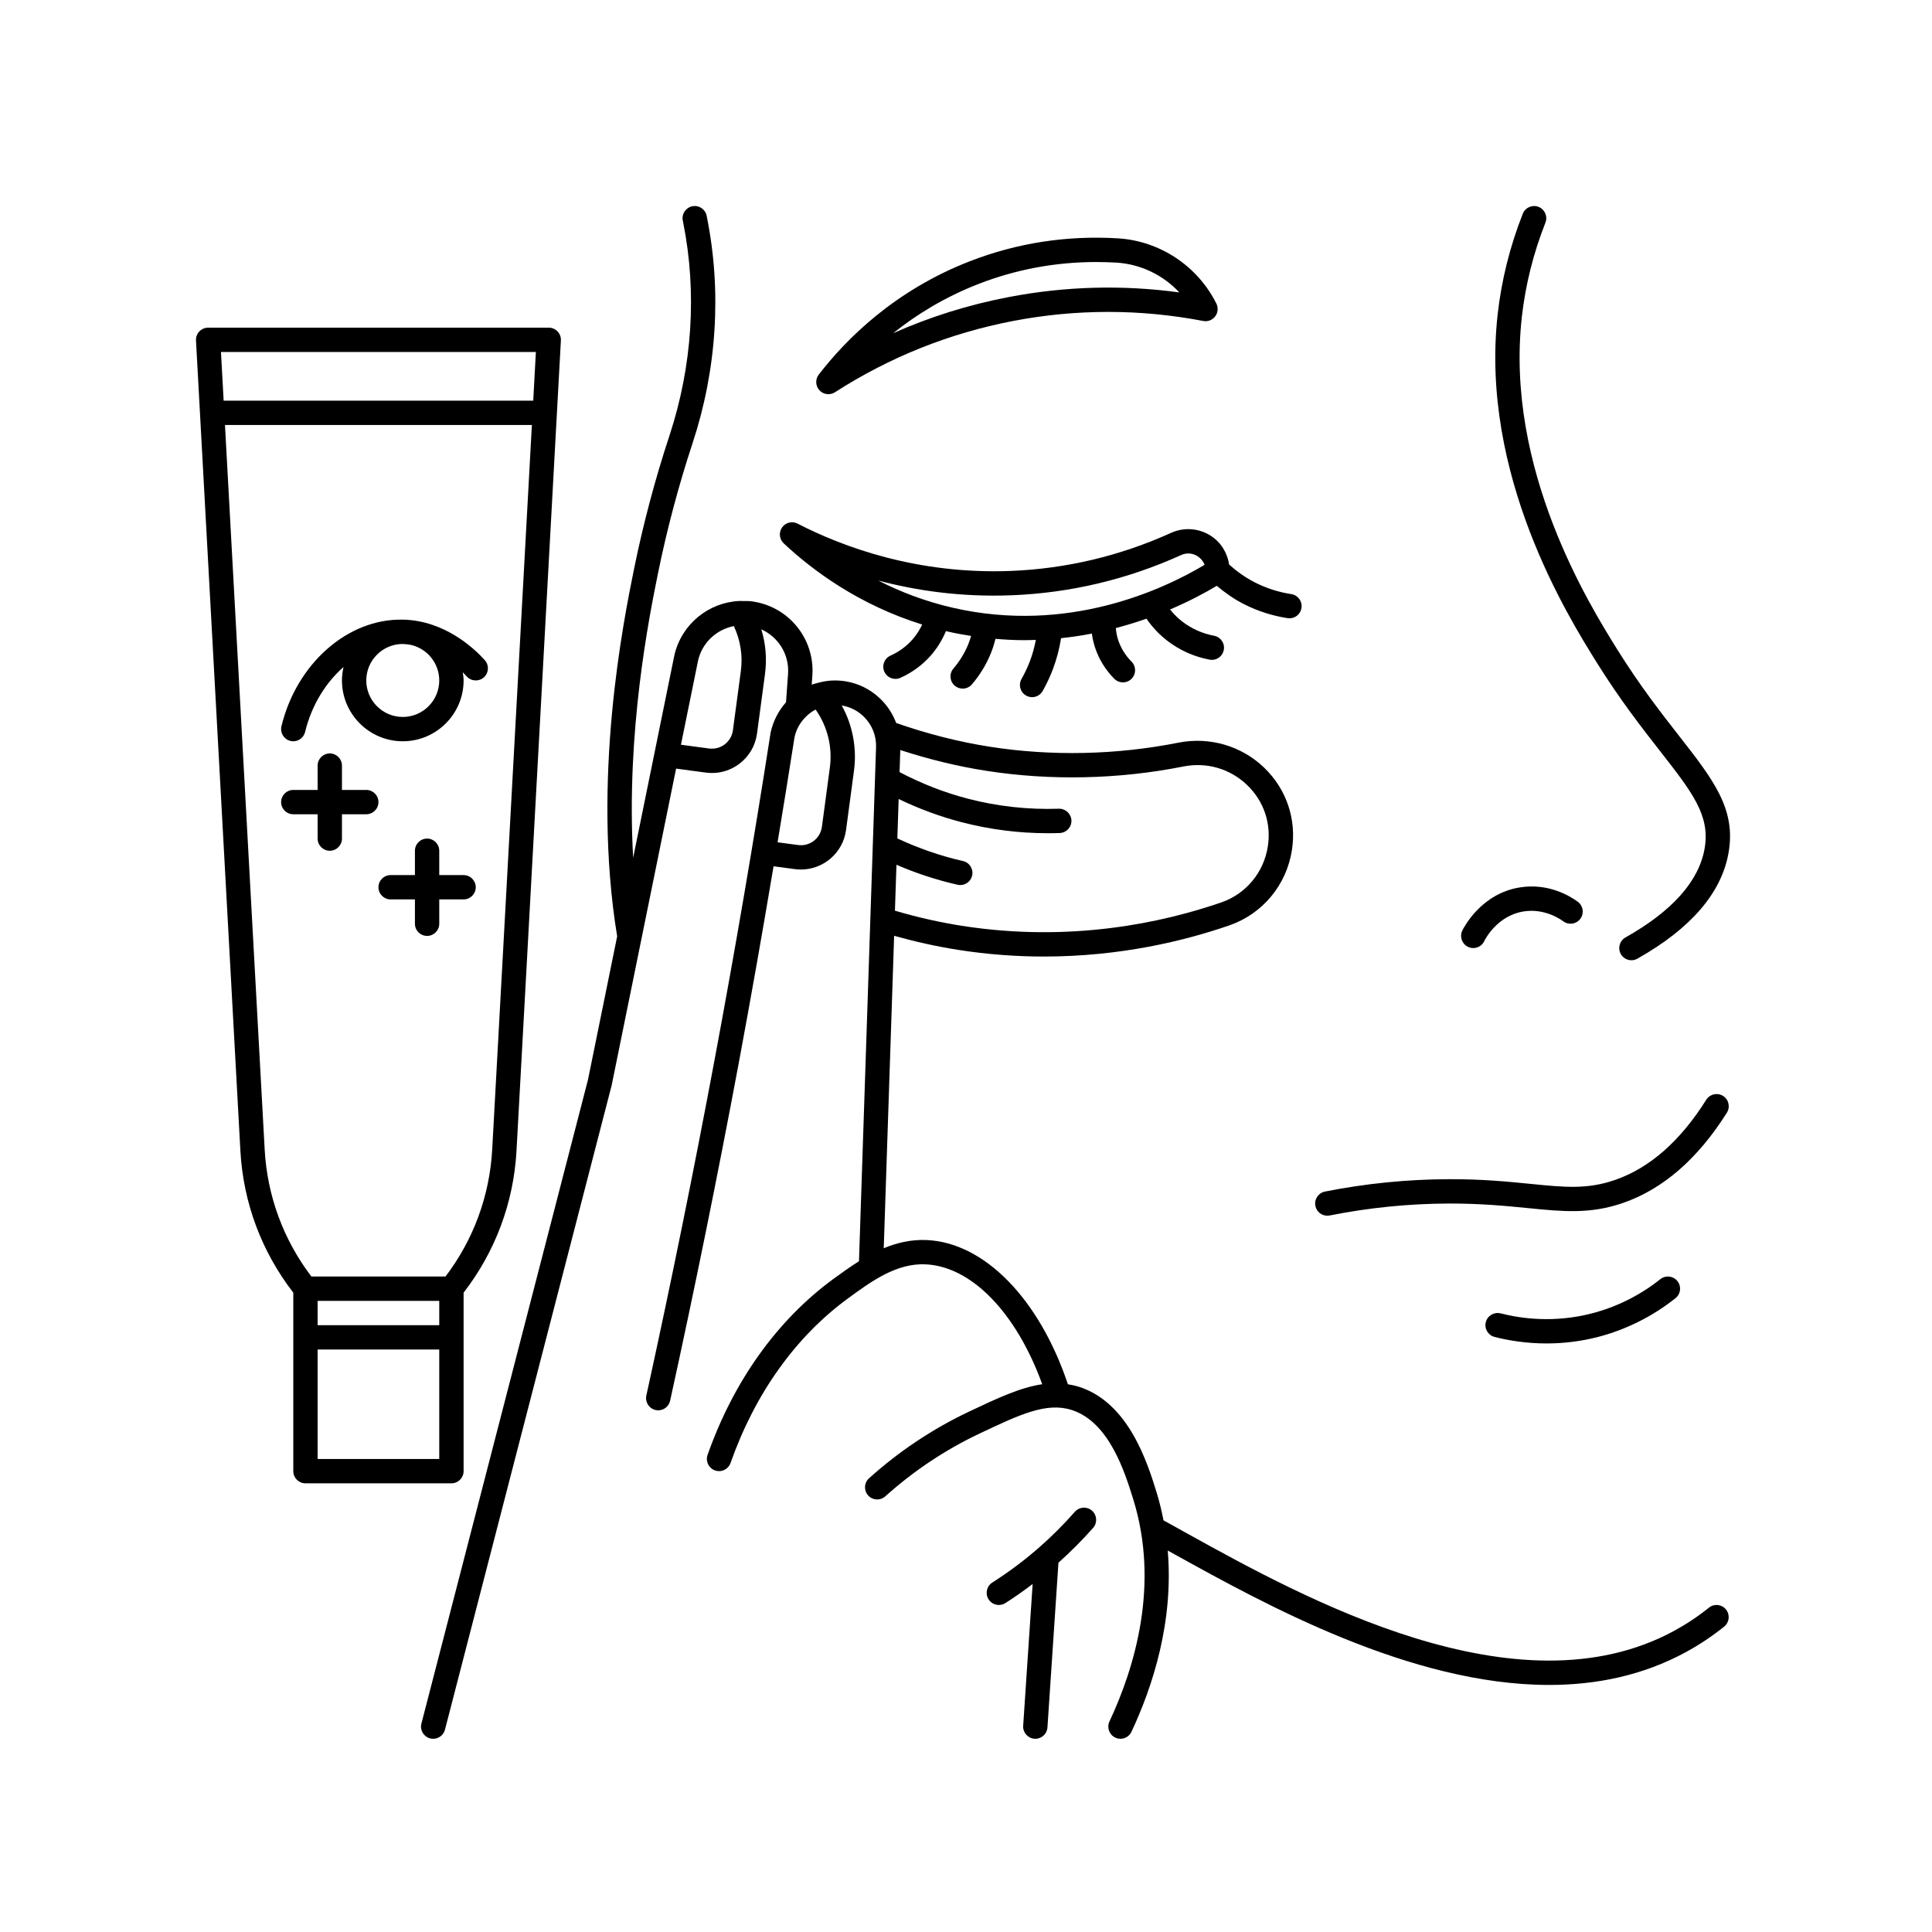 <svg xmlns="http://www.w3.org/2000/svg" xmlns:xlink="http://www.w3.org/1999/xlink" width="400" zoomAndPan="magnify" viewBox="0 0 300 300" height="400" preserveAspectRatio="xMidYMid meet" version="1.0"><defs><clipPath id="24de8aed11"><path d="M 232 31.801 L 269 31.801 L 269 150 L 232 150 Z M 232 31.801 " clip-rule="nonzero"/></clipPath><clipPath id="d24ad0b0fb"><path d="M 65 31.801 L 269 31.801 L 269 270 L 65 270 Z M 65 31.801 " clip-rule="nonzero"/></clipPath></defs><g clip-path="url(#24de8aed11)"><path fill="currentColor" d="M 257.73 116.57 C 262.801 123.059 265.594 126.633 264.688 131.777 C 263.797 136.84 259.664 141.48 252.398 145.57 C 251.492 146.082 251.168 147.234 251.68 148.145 C 252.027 148.758 252.664 149.105 253.328 149.105 C 253.641 149.105 253.961 149.027 254.25 148.863 C 262.547 144.191 267.309 138.664 268.406 132.434 C 269.605 125.637 266.066 121.102 260.707 114.246 C 258.004 110.785 254.641 106.48 251.148 100.883 C 246.824 93.945 233.66 72.828 236.312 49.203 C 236.867 44.25 238.098 39.328 239.973 34.574 C 240.355 33.602 239.875 32.508 238.906 32.121 C 237.941 31.742 236.84 32.219 236.457 33.188 C 234.461 38.25 233.152 43.5 232.559 48.781 C 229.762 73.715 243.449 95.668 247.945 102.883 C 251.539 108.648 254.973 113.039 257.73 116.57 Z M 257.73 116.57 " fill-opacity="1" fill-rule="nonzero"/></g><path fill="currentColor" d="M 227.938 147.023 C 228.203 147.152 228.488 147.215 228.766 147.215 C 229.465 147.215 230.137 146.828 230.461 146.16 C 230.66 145.754 232.531 142.164 236.613 141.523 C 239.711 141.047 242.098 142.586 242.762 143.07 C 243.605 143.688 244.781 143.504 245.398 142.664 C 246.016 141.824 245.836 140.645 244.996 140.023 C 243.77 139.125 240.441 137.094 236.031 137.793 C 230.059 138.727 227.359 143.906 227.07 144.492 C 226.613 145.434 227 146.562 227.938 147.023 Z M 227.938 147.023 " fill-opacity="1" fill-rule="nonzero"/><path fill="currentColor" d="M 45.098 115.051 C 45.246 115.09 45.395 115.105 45.543 115.105 C 46.391 115.105 47.168 114.523 47.375 113.66 C 48.379 109.523 50.559 106.012 53.344 103.578 C 53.191 104.25 53.098 104.941 53.098 105.66 C 53.098 110.867 57.336 115.105 62.543 115.105 C 67.75 115.105 71.988 110.867 71.988 105.66 C 71.988 105.227 71.914 104.809 71.859 104.391 C 72.098 104.629 72.305 104.848 72.473 105.035 C 73.168 105.812 74.367 105.871 75.141 105.176 C 75.914 104.477 75.977 103.281 75.277 102.508 C 73.621 100.668 69.066 96.371 62.586 96.215 C 62.574 96.215 62.566 96.215 62.559 96.215 C 62.551 96.215 62.547 96.215 62.539 96.215 C 62.531 96.215 62.52 96.219 62.512 96.219 C 54.035 96.039 46.07 103.004 43.703 112.77 C 43.461 113.785 44.082 114.805 45.098 115.051 Z M 68.207 105.66 C 68.207 108.785 65.668 111.328 62.543 111.328 C 59.418 111.328 56.875 108.785 56.875 105.66 C 56.875 102.539 59.41 100.004 62.523 99.996 C 62.938 100.004 63.328 100.066 63.723 100.121 C 66.281 100.664 68.207 102.938 68.207 105.66 Z M 68.207 105.66 " fill-opacity="1" fill-rule="nonzero"/><path fill="currentColor" d="M 71.988 135.883 L 68.207 135.883 L 68.207 132.105 C 68.207 131.062 67.363 130.215 66.32 130.215 C 65.273 130.215 64.43 131.062 64.43 132.105 L 64.43 135.883 L 60.652 135.883 C 59.609 135.883 58.766 136.73 58.766 137.77 C 58.766 138.812 59.609 139.66 60.652 139.66 L 64.43 139.66 L 64.43 143.438 C 64.43 144.48 65.273 145.328 66.32 145.328 C 67.363 145.328 68.207 144.48 68.207 143.438 L 68.207 139.66 L 71.988 139.66 C 73.031 139.66 73.875 138.812 73.875 137.77 C 73.875 136.73 73.031 135.883 71.988 135.883 Z M 71.988 135.883 " fill-opacity="1" fill-rule="nonzero"/><path fill="currentColor" d="M 49.32 130.215 C 49.32 131.258 50.164 132.105 51.207 132.105 C 52.254 132.105 53.098 131.258 53.098 130.215 L 53.098 126.438 L 56.875 126.438 C 57.918 126.438 58.766 125.59 58.766 124.547 C 58.766 123.508 57.918 122.66 56.875 122.66 L 53.098 122.66 L 53.098 118.883 C 53.098 117.84 52.254 116.992 51.207 116.992 C 50.164 116.992 49.32 117.84 49.32 118.883 L 49.32 122.66 L 45.543 122.66 C 44.496 122.66 43.652 123.508 43.652 124.547 C 43.652 125.59 44.496 126.438 45.543 126.438 L 49.32 126.438 Z M 49.32 130.215 " fill-opacity="1" fill-rule="nonzero"/><path fill="currentColor" d="M 71.988 228.441 L 71.988 200.727 C 76.91 194.352 79.758 186.75 80.203 178.688 L 87.094 52.871 C 87.125 52.355 86.938 51.848 86.582 51.473 C 86.227 51.094 85.73 50.879 85.211 50.879 L 32.32 50.879 C 31.801 50.879 31.305 51.094 30.945 51.473 C 30.59 51.848 30.402 52.355 30.434 52.871 L 37.328 178.688 C 37.77 186.754 40.617 194.352 45.543 200.727 L 45.543 228.441 C 45.543 229.484 46.387 230.328 47.43 230.328 L 70.098 230.328 C 71.141 230.328 71.988 229.484 71.988 228.441 Z M 49.32 201.996 L 68.207 201.996 L 68.207 205.773 L 49.32 205.773 Z M 83.211 54.656 L 82.801 62.215 L 34.727 62.215 L 34.312 54.656 Z M 34.934 65.992 L 82.59 65.992 L 76.43 178.48 C 76.031 185.688 73.527 192.492 69.176 198.219 L 48.352 198.219 C 44 192.492 41.492 185.688 41.098 178.48 Z M 49.32 226.551 L 49.32 209.551 L 68.207 209.551 L 68.207 226.551 Z M 49.32 226.551 " fill-opacity="1" fill-rule="nonzero"/><g clip-path="url(#d24ad0b0fb)"><path fill="currentColor" d="M 265.363 249.637 C 263.68 250.992 261.863 252.199 259.977 253.227 C 235.586 266.488 202.254 248.035 184.348 238.121 L 180.668 236.078 C 180.379 234.613 180.031 233.137 179.57 231.652 C 178.172 227.156 175.262 217.809 167.57 215.352 C 166.984 215.164 166.402 215.043 165.824 214.949 C 161.375 201.676 152.84 192.922 143.844 192.551 C 141.438 192.457 139.254 192.984 137.227 193.824 L 138.84 145.309 C 142.137 146.234 145.469 146.977 148.793 147.496 C 153.438 148.223 157.891 148.531 162.113 148.531 C 173.969 148.531 183.941 146.098 190.902 143.688 C 196.039 141.91 199.758 137.445 200.605 132.031 C 201.355 127.227 199.777 122.543 196.277 119.184 C 192.766 115.809 187.789 114.363 182.965 115.324 C 173.379 117.23 163.27 117.449 153.727 115.957 C 148.836 115.191 143.941 113.941 139.156 112.262 C 138.664 110.957 137.918 109.75 136.906 108.719 C 134.977 106.746 132.391 105.66 129.629 105.66 C 128.66 105.66 127.734 105.824 126.844 106.078 C 126.758 106.098 126.672 106.109 126.59 106.145 C 126.406 106.199 126.219 106.25 126.039 106.32 L 126.141 104.934 C 126.562 99.109 122.348 94.023 116.547 93.355 C 116.105 93.309 115.676 93.328 115.242 93.332 C 115.086 93.316 114.934 93.297 114.777 93.32 C 110.016 93.559 105.871 96.879 104.727 101.695 L 98.316 133.191 C 97.199 113.625 100.82 95.684 102.172 89.035 C 103.551 82.246 105.352 75.457 107.531 68.852 C 111.305 57.41 112.082 45.289 109.785 33.801 L 109.73 33.512 C 109.527 32.488 108.531 31.82 107.512 32.027 C 106.488 32.23 105.82 33.223 106.023 34.246 L 106.082 34.539 C 108.25 45.395 107.512 56.848 103.945 67.668 C 101.719 74.414 99.879 81.352 98.465 88.293 C 96.82 96.402 91.836 120.992 95.832 145.398 L 91.297 167.68 L 65.438 267.633 C 65.172 268.645 65.781 269.676 66.793 269.938 C 66.949 269.977 67.109 269.996 67.266 269.996 C 68.105 269.996 68.875 269.434 69.094 268.582 L 94.977 168.531 L 99.586 145.883 L 104.984 119.348 L 109.605 119.969 C 109.926 120.008 110.242 120.031 110.559 120.031 C 112.098 120.031 113.59 119.531 114.832 118.582 C 116.336 117.434 117.301 115.773 117.551 113.902 L 118.785 104.695 C 119.102 102.316 118.902 99.957 118.219 97.723 C 120.855 98.914 122.59 101.617 122.367 104.66 L 122.051 109.047 C 120.91 110.332 120.07 111.922 119.664 113.738 C 117.043 130.586 114.117 147.684 110.961 164.555 C 107.711 181.922 104.148 199.469 100.363 216.699 C 100.141 217.719 100.785 218.727 101.805 218.949 C 101.941 218.98 102.078 218.992 102.211 218.992 C 103.078 218.992 103.859 218.395 104.055 217.508 C 107.848 200.238 111.422 182.656 114.68 165.246 C 116.586 155.039 118.398 144.754 120.117 134.516 L 123.426 134.957 C 123.742 135 124.059 135.02 124.371 135.02 C 127.855 135.02 130.895 132.438 131.371 128.895 L 132.605 119.688 C 133.078 116.16 132.395 112.605 130.703 109.543 C 132.027 109.766 133.246 110.379 134.207 111.359 C 135.422 112.598 136.07 114.238 136.035 115.949 L 133.383 195.844 C 132 196.715 130.684 197.66 129.426 198.578 C 120.688 204.977 113.926 214.43 109.871 225.918 C 109.523 226.902 110.043 227.98 111.023 228.328 C 111.23 228.402 111.445 228.438 111.652 228.438 C 112.43 228.438 113.16 227.953 113.434 227.18 C 117.234 216.406 123.535 207.574 131.656 201.629 C 135.344 198.926 139.195 196.137 143.684 196.324 C 150.848 196.621 157.816 203.844 161.836 214.941 C 158.426 215.445 154.852 217.121 150.512 219.176 C 144.855 221.852 139.617 225.34 134.941 229.547 C 134.168 230.242 134.105 231.438 134.805 232.211 C 135.5 232.988 136.691 233.051 137.469 232.352 C 141.875 228.391 146.805 225.105 152.129 222.59 C 158.367 219.637 162.492 217.688 166.418 218.945 C 172.234 220.805 174.656 228.59 175.961 232.777 C 180.082 246.027 176.23 258.867 172.277 267.305 C 171.836 268.246 172.238 269.371 173.184 269.816 C 173.445 269.938 173.715 269.996 173.984 269.996 C 174.695 269.996 175.375 269.594 175.695 268.906 C 179.027 261.801 182.262 251.742 181.324 240.766 L 182.516 241.426 C 196.336 249.074 219.027 261.637 240.543 261.637 C 247.891 261.637 255.105 260.172 261.777 256.543 C 263.863 255.41 265.867 254.074 267.727 252.578 C 268.539 251.926 268.668 250.734 268.012 249.922 C 267.367 249.109 266.172 248.98 265.363 249.637 Z M 115.039 104.195 L 113.805 113.402 C 113.688 114.273 113.238 115.047 112.539 115.582 C 111.84 116.113 110.977 116.34 110.105 116.227 L 105.738 115.641 L 108.41 102.512 C 109.066 99.75 111.289 97.738 113.953 97.219 C 114.965 99.398 115.363 101.777 115.039 104.195 Z M 128.859 119.188 L 127.625 128.395 C 127.383 130.191 125.738 131.465 123.926 131.215 L 120.742 130.789 C 121.648 125.316 122.535 119.859 123.379 114.441 C 123.656 113.203 124.285 112.137 125.129 111.301 C 125.133 111.293 125.141 111.289 125.145 111.285 C 125.59 110.844 126.09 110.469 126.648 110.18 C 128.484 112.781 129.289 115.996 128.859 119.188 Z M 183.699 119.031 C 187.359 118.297 190.992 119.348 193.66 121.906 C 196.258 124.402 197.426 127.879 196.867 131.445 C 196.234 135.477 193.477 138.801 189.664 140.117 C 180.629 143.242 166.305 146.41 149.371 143.762 C 145.898 143.219 142.41 142.422 138.965 141.414 L 139.203 134.281 C 142.262 135.602 145.441 136.648 148.691 137.383 C 148.832 137.418 148.973 137.43 149.113 137.43 C 149.977 137.43 150.754 136.836 150.953 135.961 C 151.184 134.941 150.547 133.93 149.527 133.699 C 146.016 132.906 142.598 131.711 139.34 130.188 L 139.543 124.066 C 142.672 125.578 145.941 126.789 149.297 127.664 C 153.68 128.805 158.188 129.383 162.723 129.383 C 163.328 129.383 163.938 129.375 164.547 129.352 C 165.59 129.316 166.406 128.445 166.371 127.398 C 166.332 126.355 165.441 125.551 164.418 125.578 C 159.629 125.742 154.867 125.215 150.25 124.008 C 146.586 123.055 143.043 121.656 139.684 119.891 L 139.797 116.465 C 144.195 117.895 148.664 118.992 153.141 119.691 C 163.109 121.246 173.68 121.02 183.699 119.031 Z M 183.699 119.031 " fill-opacity="1" fill-rule="nonzero"/></g><path fill="currentColor" d="M 206.102 188.773 C 206.219 188.773 206.344 188.762 206.469 188.738 C 212.562 187.523 218.793 186.902 224.996 186.883 C 229.938 186.871 233.879 187.258 237.273 187.594 C 242.672 188.133 246.934 188.559 252.055 186.781 C 258.246 184.629 263.66 179.918 268.148 172.777 C 268.703 171.895 268.438 170.727 267.555 170.172 C 266.672 169.617 265.504 169.887 264.949 170.766 C 260.934 177.16 256.176 181.348 250.816 183.211 C 246.48 184.719 242.973 184.363 237.652 183.832 C 234.34 183.504 230.293 183.086 224.988 183.105 C 218.543 183.121 212.066 183.77 205.734 185.027 C 204.711 185.234 204.047 186.227 204.254 187.25 C 204.43 188.152 205.215 188.773 206.102 188.773 Z M 206.102 188.773 " fill-opacity="1" fill-rule="nonzero"/><path fill="currentColor" d="M 257.812 198.629 C 254.699 201.117 251.023 202.953 247.188 203.941 C 241.367 205.445 236.266 204.77 233.012 203.941 C 232.004 203.684 230.973 204.293 230.715 205.305 C 230.457 206.316 231.07 207.344 232.082 207.602 C 234.172 208.133 236.938 208.609 240.145 208.609 C 242.586 208.609 245.281 208.336 248.133 207.602 C 252.48 206.477 256.641 204.398 260.172 201.578 C 260.988 200.93 261.121 199.738 260.469 198.926 C 259.816 198.113 258.629 197.98 257.812 198.629 Z M 257.812 198.629 " fill-opacity="1" fill-rule="nonzero"/><path fill="currentColor" d="M 143.199 96.98 C 142.797 97.828 142.293 98.625 141.672 99.32 C 140.742 100.371 139.566 101.227 138.273 101.805 C 137.32 102.23 136.895 103.344 137.32 104.301 C 137.633 105.004 138.324 105.418 139.047 105.418 C 139.305 105.418 139.562 105.367 139.812 105.254 C 141.59 104.461 143.211 103.281 144.496 101.832 C 145.5 100.699 146.301 99.391 146.887 97.992 C 146.969 98.012 147.039 98.039 147.121 98.055 C 148.359 98.34 149.582 98.562 150.789 98.75 C 150.668 99.168 150.535 99.586 150.371 99.992 C 149.812 101.379 149.031 102.66 148.047 103.809 C 147.371 104.602 147.461 105.793 148.254 106.473 C 148.609 106.777 149.047 106.926 149.484 106.926 C 150.012 106.926 150.543 106.703 150.918 106.27 C 152.168 104.809 153.16 103.172 153.875 101.402 C 154.164 100.688 154.391 99.949 154.586 99.199 C 156.094 99.328 157.586 99.406 159.039 99.406 C 159.652 99.406 160.25 99.383 160.848 99.363 C 160.625 100.469 160.344 101.562 159.945 102.617 C 159.574 103.586 159.129 104.535 158.621 105.434 C 158.105 106.34 158.422 107.492 159.332 108.008 C 159.625 108.172 159.945 108.254 160.262 108.254 C 160.922 108.254 161.559 107.91 161.906 107.297 C 162.508 106.23 163.039 105.109 163.473 103.961 C 164.07 102.395 164.5 100.762 164.762 99.094 C 166.41 98.922 168.008 98.684 169.543 98.383 C 169.645 99.121 169.809 99.848 170.043 100.562 C 170.641 102.371 171.672 104.047 173.035 105.406 C 173.402 105.773 173.887 105.961 174.371 105.961 C 174.852 105.961 175.336 105.773 175.703 105.406 C 176.441 104.668 176.441 103.473 175.703 102.734 C 174.762 101.789 174.043 100.633 173.629 99.379 C 173.43 98.777 173.324 98.156 173.266 97.527 C 174.938 97.086 176.527 96.598 178.02 96.07 C 178.91 97.363 179.984 98.504 181.23 99.473 C 183.145 100.961 185.426 101.984 187.828 102.43 C 187.945 102.453 188.062 102.465 188.176 102.465 C 189.07 102.465 189.863 101.828 190.031 100.922 C 190.223 99.895 189.547 98.91 188.52 98.719 C 186.707 98.379 184.988 97.609 183.547 96.488 C 182.848 95.945 182.238 95.32 181.688 94.641 C 184.66 93.371 187.113 92.059 188.941 90.965 C 190.25 92.059 191.645 93.047 193.168 93.816 C 195.297 94.895 197.578 95.629 199.945 95.988 C 200.043 96.004 200.137 96.012 200.23 96.012 C 201.148 96.012 201.953 95.344 202.094 94.406 C 202.254 93.375 201.547 92.414 200.516 92.254 C 198.543 91.953 196.645 91.344 194.871 90.445 C 193.414 89.707 192.082 88.754 190.863 87.668 C 190.582 85.848 189.59 84.215 188.012 83.199 C 186.156 82.004 183.848 81.832 181.836 82.746 C 173.918 86.332 165.531 88.32 156.91 88.656 C 142.469 89.211 130.961 84.969 123.848 81.309 C 123.012 80.875 121.984 81.129 121.441 81.898 C 120.898 82.668 121.008 83.719 121.691 84.367 C 126.168 88.57 133.371 93.918 143.199 96.98 Z M 157.062 92.434 C 166.172 92.082 175.035 89.98 183.398 86.191 C 184.25 85.805 185.188 85.871 185.973 86.379 C 186.48 86.707 186.848 87.168 187.043 87.707 C 180.605 91.555 165.828 98.473 147.965 94.375 C 143.621 93.379 139.758 91.875 136.379 90.148 C 142.336 91.727 149.293 92.738 157.062 92.434 Z M 157.062 92.434 " fill-opacity="1" fill-rule="nonzero"/><path fill="currentColor" d="M 166.902 234.75 C 165.195 236.695 163.344 238.543 161.41 240.242 C 159.121 242.25 156.656 244.102 154.086 245.734 C 153.207 246.293 152.945 247.465 153.508 248.344 C 153.863 248.91 154.477 249.219 155.102 249.219 C 155.449 249.219 155.801 249.125 156.113 248.926 C 157.562 248.004 158.973 247.008 160.348 245.965 L 158.879 267.98 C 158.812 269.023 159.598 269.922 160.641 269.992 C 160.684 269.996 160.727 269.996 160.766 269.996 C 161.75 269.996 162.586 269.23 162.648 268.23 L 164.355 242.656 C 166.242 240.965 168.062 239.152 169.742 237.242 C 170.43 236.457 170.352 235.262 169.566 234.574 C 168.785 233.891 167.594 233.965 166.902 234.75 Z M 166.902 234.75 " fill-opacity="1" fill-rule="nonzero"/><path fill="currentColor" d="M 128.633 61.207 C 128.984 61.207 129.34 61.109 129.652 60.91 C 138.121 55.461 147.43 51.738 157.32 49.84 C 167.109 47.965 177.039 47.965 186.832 49.84 C 187.551 49.977 188.262 49.699 188.691 49.129 C 189.129 48.555 189.199 47.785 188.879 47.141 C 185.945 41.277 180.078 37.398 173.57 37.008 C 165.613 36.535 157.906 37.734 150.617 40.559 C 138.926 45.094 131.395 52.641 127.137 58.168 C 126.574 58.895 126.621 59.922 127.242 60.598 C 127.609 61 128.117 61.207 128.633 61.207 Z M 151.98 44.078 C 157.801 41.824 163.918 40.688 170.211 40.688 C 171.25 40.688 172.297 40.719 173.344 40.777 C 177.105 41.004 180.602 42.699 183.121 45.406 C 174.293 44.203 165.402 44.445 156.609 46.133 C 150.398 47.32 144.406 49.199 138.695 51.738 C 142.262 48.879 146.66 46.145 151.98 44.078 Z M 151.98 44.078 " fill-opacity="1" fill-rule="nonzero"/></svg>